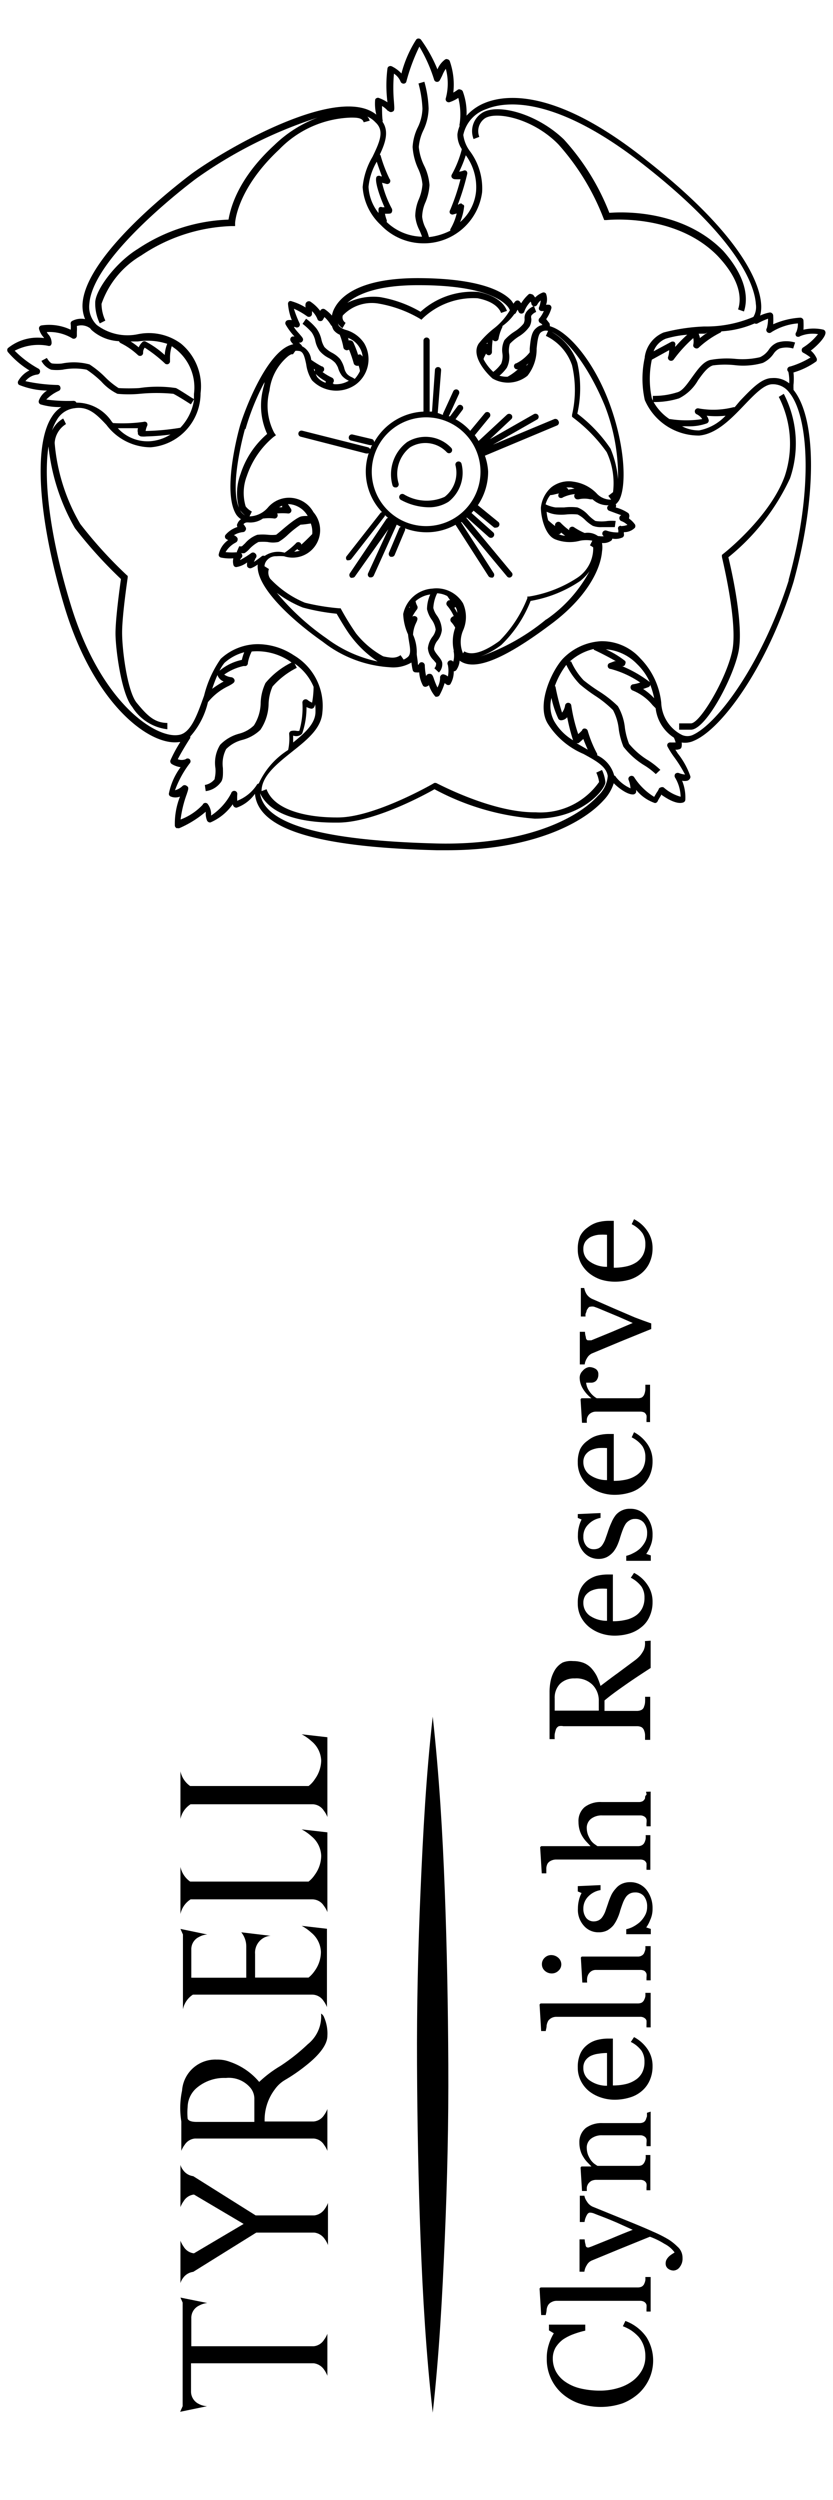 <svg id="Ebene_2" data-name="Ebene 2" xmlns="http://www.w3.org/2000/svg" viewBox="0 0 56.69 170.08"><path d="M50.23,21.05l.4.14c.23-.69.35-2.14-1.42-4.13-2.77-2.82-6.86-2.65-7.74-2.58a16.11,16.11,0,0,0-3.1-5C36.5,7.69,33.79,7,32.78,7.7a1.47,1.47,0,0,0-.55,1.76l.39-.15A1.06,1.06,0,0,1,33,8.05c.76-.5,3.27,0,5,1.77a16.33,16.33,0,0,1,3.06,5l.06.15.17,0s4.65-.51,7.54,2.43C50.52,19.18,50.43,20.45,50.23,21.05Z"/><path d="M53,27a7,7,0,0,1,.41,5.38c-1,2.79-4.14,5.26-4.17,5.28l-.11.09,0,.13c0,.05,1.11,4.5.7,6.41s-2.19,4.92-2.81,4.92h-.8v.43h.8c1,0,2.83-3.42,3.23-5.26s-.49-5.69-.68-6.47a15,15,0,0,0,4.2-5.38,7.35,7.35,0,0,0-.43-5.74Z"/><path d="M55.18,23.85c.45-.34,1-.91,1-1.22a.22.22,0,0,0-.13-.2,3,3,0,0,0-1.37,0,5.93,5.93,0,0,0,0-.61.18.18,0,0,0-.07-.15.2.2,0,0,0-.15-.06,5.28,5.28,0,0,0-1.84.45,4.93,4.93,0,0,0,0-.59.21.21,0,0,0-.08-.16.2.2,0,0,0-.17-.05,2.52,2.52,0,0,0-.64.21,2.32,2.32,0,0,0,.07-.77c-.07-1.17-1-4.47-7.87-9.85C37.91,6.06,34.47,6.4,33,7a3.38,3.38,0,0,0-1.25.87,4.19,4.19,0,0,0-.25-1.64.2.2,0,0,0-.15-.13.19.19,0,0,0-.19,0,2.87,2.87,0,0,1-.31.2,4.83,4.83,0,0,0-.24-2.14.2.2,0,0,0-.13-.12.19.19,0,0,0-.18,0,1.58,1.58,0,0,0-.53.68A9.44,9.44,0,0,0,28.65,2.7a.21.21,0,0,0-.16-.08.19.19,0,0,0-.17.08,8,8,0,0,0-1,2.3,2.24,2.24,0,0,0-.66-.49.22.22,0,0,0-.18,0,.19.19,0,0,0-.11.14,9,9,0,0,0,0,2.31,2.76,2.76,0,0,0-.57-.29.18.18,0,0,0-.16,0,.16.16,0,0,0-.11.13,3.09,3.09,0,0,0,.08,1c-2.55-2.07-10,2.17-12.54,4h0c-.29.22-7.19,5.34-7.45,8.83a2.39,2.39,0,0,0,.17,1.08,1.32,1.32,0,0,0-.89.13.2.2,0,0,0-.09.21,1.61,1.61,0,0,1,0,.38,3.43,3.43,0,0,0-2-.29.2.2,0,0,0-.15.25,1.32,1.32,0,0,0,.26.5.44.44,0,0,1,.08.11,3.2,3.2,0,0,0-2.47.69.23.23,0,0,0,0,.25A6.13,6.13,0,0,0,2,25.2a1.77,1.77,0,0,0-.76.72.21.21,0,0,0,.05.26,5.28,5.28,0,0,0,1.91.39,1.34,1.34,0,0,0-.56.69.21.21,0,0,0,.12.25,4.52,4.52,0,0,0,1.41.18,2.13,2.13,0,0,0-.64.66c-1.28,1.94-.93,7,.88,13,2.05,6.71,5.86,9.42,7.78,9.13l.08,0a9.43,9.43,0,0,0-.67,1.24.22.22,0,0,0,.08.25,1.54,1.54,0,0,0,.61.22A4.48,4.48,0,0,0,11.49,54a.2.2,0,0,0,.14.19.84.84,0,0,0,.62,0,5,5,0,0,0-.35,2,.28.28,0,0,0,.11.15l.1,0a.15.15,0,0,0,.09,0A7,7,0,0,0,14,55.22c0,.05,0,.1,0,.15a1.29,1.29,0,0,0,.09.45.23.23,0,0,0,.23.13,3.6,3.6,0,0,0,1.52-1.24.35.35,0,0,0,.06.14.22.22,0,0,0,.22.09A2.56,2.56,0,0,0,17.35,54c.22,2.41,4.16,3.63,12.38,3.84h.71c5.55,0,9.12-1.73,10.63-3.39a3,3,0,0,0,.7-1.17c.36.37,1,.82,1.36.76a.22.22,0,0,0,.16-.15.5.5,0,0,0,0-.16,2.8,2.8,0,0,0,1.28.9h0a.21.21,0,0,0,.19-.13c.07-.15.16-.28.23-.4l0-.05c.35.25,1.05.7,1.51.54a.21.21,0,0,0,.14-.18,3,3,0,0,0-.22-1.3.83.83,0,0,0,.36,0,.33.33,0,0,0,.2-.2.21.21,0,0,0,0-.11,5.34,5.34,0,0,0-.85-1.54c-.06-.09-.11-.18-.17-.26a.69.69,0,0,0,.32-.05.21.21,0,0,0,.11-.18.8.8,0,0,0,0-.26,1.44,1.44,0,0,0,.84-.12c1.91-.81,5-5.06,6.77-10.79,1.59-5.75,1.59-11.11,0-13.08a.26.26,0,0,0,0-.1v-.23a4,4,0,0,0,0-.85,5.14,5.14,0,0,0,1.56-.76.23.23,0,0,0,0-.24A1.49,1.49,0,0,0,55.18,23.85Zm-23.75-10a.2.2,0,0,0-.21.06.15.15,0,0,1-.06,0,16,16,0,0,0,.64-2.09.22.22,0,0,0-.07-.2.2.2,0,0,0-.21,0,1.64,1.64,0,0,1-.27.06,8.28,8.28,0,0,0,.45-1.12A3.68,3.68,0,0,1,32.4,13a3.15,3.15,0,0,1-1.09,2.11,3.68,3.68,0,0,0,.28-1.1A.19.19,0,0,0,31.43,13.89Zm-5-6.32a.21.21,0,0,0,.25.08c.18-.06.17-.14.13-.69a10.88,10.88,0,0,1,0-1.91,1.17,1.17,0,0,1,.45.54.22.22,0,0,0,.21.14.19.19,0,0,0,.19-.16,12.94,12.94,0,0,1,.88-2.36,10.34,10.34,0,0,1,1,2.24.21.21,0,0,0,.18.16.21.21,0,0,0,.21-.11c.06-.1.11-.21.17-.33a2.14,2.14,0,0,1,.24-.45,3.86,3.86,0,0,1,0,2,.21.21,0,0,0,.26.27,2.49,2.49,0,0,0,.59-.29,4.49,4.49,0,0,1,.09,1.77.21.21,0,0,0,0,.14,2.13,2.13,0,0,0-.15.56,1.74,1.74,0,0,0,.29,1s0,0,0,.06a7.22,7.22,0,0,1-.67,1.68.2.2,0,0,0,0,.21.27.27,0,0,0,.18.11,2.54,2.54,0,0,0,.41,0,14.76,14.76,0,0,1-.71,2.11.2.2,0,0,0,0,.22.21.21,0,0,0,.21.07l.24-.07a3.86,3.86,0,0,1-.43,1.07.16.16,0,0,0,0,.1,4.25,4.25,0,0,1-1.46.44,3.27,3.27,0,0,0-.19-.55,2.19,2.19,0,0,1-.27-.83,2.53,2.53,0,0,1,.23-1,3.63,3.63,0,0,0,.27-1.16,3.63,3.63,0,0,0-.33-1.25A3.77,3.77,0,0,1,28.5,10a3.22,3.22,0,0,1,.32-1.15,3.61,3.61,0,0,0,.35-1.47,7.6,7.6,0,0,0-.29-1.82l-.4.12a7.7,7.7,0,0,1,.27,1.71,3.09,3.09,0,0,1-.33,1.3A3.48,3.48,0,0,0,28.08,10a4.19,4.19,0,0,0,.37,1.46,3.22,3.22,0,0,1,.3,1.08,3.15,3.15,0,0,1-.24,1,3,3,0,0,0-.25,1.15,2.62,2.62,0,0,0,.3,1c.07.16.12.29.16.41h-.07a3.58,3.58,0,0,1-2.34-1,.2.2,0,0,0,0-.15,2.08,2.08,0,0,1-.11-.41c.35,0,.42,0,.46-.1a.27.27,0,0,0,0-.26A7,7,0,0,1,26,12.43l.29.08a.21.21,0,0,0,.22-.34,9.51,9.51,0,0,1-.61-1.6s0,0-.05-.06c.37-.78.64-1.57.18-2.23a.2.2,0,0,0,0-.15C26,7.82,26,7.46,26,7.21A1.7,1.7,0,0,1,26.42,7.57ZM25.64,11c.09.29.23.66.35,1l-.07,0a.23.23,0,0,0-.27,0c-.22.21.22,1.44.52,2.1l-.16,0a.18.18,0,0,0-.18,0,.18.18,0,0,0-.07.17s0,.1,0,.22a3.1,3.1,0,0,1-.68-1.78A4.19,4.19,0,0,1,25.64,11ZM4,26.59a.2.2,0,0,0,.11-.24.19.19,0,0,0-.2-.16,11.53,11.53,0,0,1-2.18-.26,1.21,1.21,0,0,1,.8-.45.2.2,0,0,0,.19-.16.21.21,0,0,0-.1-.24A7.1,7.1,0,0,1,1,23.86a3.49,3.49,0,0,1,2.25-.34.25.25,0,0,0,.17,0,.24.24,0,0,0,.09-.15.84.84,0,0,0-.25-.65l-.08-.13A3,3,0,0,1,4.89,23a.21.21,0,0,0,.34-.17c0-.09,0-.18,0-.26a2.47,2.47,0,0,0,0-.39,1,1,0,0,1,.9.15h0l.1.12a3,3,0,0,0,1.87.76.23.23,0,0,0,.11.13,4.92,4.92,0,0,1,1.16.8.22.22,0,0,0,.24.06.21.21,0,0,0,.13-.2.52.52,0,0,1,.11-.35,9.62,9.62,0,0,1,1.36,1.06.18.18,0,0,0,.15.07h.06a.23.23,0,0,0,.15-.17c0-.07,0-.17,0-.28a2.59,2.59,0,0,1,.12-.78l.26.19A3.33,3.33,0,0,1,13.2,26.8c0,.11,0,.22,0,.34-.06,0-.82-.53-1.22-.74a8.43,8.43,0,0,0-2.51,0,12.24,12.24,0,0,1-1.4,0,5.35,5.35,0,0,1-.9-.73,6.43,6.43,0,0,0-1.08-.88,4.11,4.11,0,0,0-1.88-.06,3.3,3.3,0,0,1-.63,0c-.15,0-.33-.27-.39-.38l-.37.2a1.26,1.26,0,0,0,.66.6,3.19,3.19,0,0,0,.78,0,4.24,4.24,0,0,1,1.64,0,6.83,6.83,0,0,1,1,.81,3.58,3.58,0,0,0,1.09.83,8,8,0,0,0,1.52,0,12.06,12.06,0,0,1,2.29,0c.39.2,1.18.71,1.19.72l.22-.35a3.49,3.49,0,0,1-.94,1.94h0a16.32,16.32,0,0,1-2.36.22A1.43,1.43,0,0,1,10,29a.23.23,0,0,0,0-.24.2.2,0,0,0-.23-.06,10.57,10.57,0,0,1-2.08.08h0l-.08-.09A2.88,2.88,0,0,0,5.2,27.39.21.21,0,0,0,5,27.27a11,11,0,0,1-1.85-.09A2.79,2.79,0,0,1,4,26.59Zm4.86-3.36.52,0a4.29,4.29,0,0,1,2,.16,2.47,2.47,0,0,0-.17.76,6.09,6.09,0,0,0-1.31-.92.2.2,0,0,0-.23.06,1.07,1.07,0,0,0-.23.34A4.53,4.53,0,0,0,8.89,23.23Zm.51,6.26a.32.32,0,0,0,.22.2,2,2,0,0,0,.38,0,15.32,15.32,0,0,0,1.63-.13,3,3,0,0,1-1.45.46,2.74,2.74,0,0,1-2.13-.89c.52,0,1,0,1.37,0A.56.56,0,0,0,9.4,29.49Zm6.78,25a2.35,2.35,0,0,1,0-.46.21.21,0,0,0-.19-.23.22.22,0,0,0-.23.17,4.09,4.09,0,0,1-1.36,1.51.37.37,0,0,1,0-.11,1.17,1.17,0,0,0-.23-.67.2.2,0,0,0-.19-.08.21.21,0,0,0-.16.13,4,4,0,0,1-1.5,1,7.85,7.85,0,0,1,.41-1.7c.13-.39.17-.49,0-.59a.21.21,0,0,0-.27,0,1.15,1.15,0,0,1-.52.3,6.93,6.93,0,0,1,1-1.83.2.2,0,0,0,0-.28.21.21,0,0,0-.28,0,.74.74,0,0,1-.53,0c.2-.41.66-1.16.85-1.45,0,0,0-.06,0-.1a5.33,5.33,0,0,0,1.2-2.33,4,4,0,0,1,1.42-1.11c.32-.18.42-.24.39-.41a.27.27,0,0,0-.22-.18,1,1,0,0,1-.48-.18,3.58,3.58,0,0,1,1.31-.58l.15,0a.21.21,0,0,0,.15-.22,2.83,2.83,0,0,1,.26-.77,4,4,0,0,1,2.59.66l.12.09a5.37,5.37,0,0,0-1.77,1.39,3.38,3.38,0,0,0-.33,1.34,2.93,2.93,0,0,1-.46,1.55,2.26,2.26,0,0,1-1,.56,2.78,2.78,0,0,0-1.3.76,2.33,2.33,0,0,0-.32,1.58,2.19,2.19,0,0,1-.05.7l0,.05a1.07,1.07,0,0,1-.67.4l.06.42a1.5,1.5,0,0,0,1-.57c.19-.2.18-.56.17-1a2.15,2.15,0,0,1,.22-1.29,2.37,2.37,0,0,1,1.12-.63,2.78,2.78,0,0,0,1.21-.68,3.25,3.25,0,0,0,.56-1.79,3.19,3.19,0,0,1,.27-1.16,5.46,5.46,0,0,1,1.65-1.27l-.15-.29a3.6,3.6,0,0,1,1.29,1.58s0,.05,0,.08a6.2,6.2,0,0,1-.1,1,1.22,1.22,0,0,1-.28-.16.22.22,0,0,0-.38.16,5.64,5.64,0,0,1-.21,1.92.54.54,0,0,1-.19,0,.89.89,0,0,0-.33,0,.2.2,0,0,0-.17.23,3.63,3.63,0,0,1-.07,1.07,5.3,5.3,0,0,0-2,2.28.2.2,0,0,0-.15.12A2.81,2.81,0,0,1,16.18,54.46ZM14.8,45.92a.71.71,0,0,0,.42.44,6.91,6.91,0,0,0-.78.5C14.55,46.53,14.67,46.21,14.8,45.92Zm.14-.29a2.51,2.51,0,0,1,.34-.54,3.27,3.27,0,0,1,1.34-.72,3.45,3.45,0,0,0-.16.52h0A3.47,3.47,0,0,0,14.94,45.63Zm6.53,2.79c0,.81-.73,1.45-1.52,2.09,0-.16,0-.33,0-.47a.58.58,0,0,0,.56-.08l.06-.07a5.43,5.43,0,0,0,.29-1.79,1.16,1.16,0,0,0,.31.11.21.21,0,0,0,.2-.09.58.58,0,0,0,.08-.21A4.3,4.3,0,0,1,21.47,48.42Zm25.15,4.27a1.51,1.51,0,0,1-.42-.1.23.23,0,0,0-.25.06.23.23,0,0,0,0,.26,2.67,2.67,0,0,1,.37,1.29,2.86,2.86,0,0,1-1.15-.63.23.23,0,0,0-.21,0,.18.18,0,0,0-.14.14,1.53,1.53,0,0,1-.13.21l-.17.29a4.25,4.25,0,0,1-1.35-1.32.21.21,0,0,0-.28-.09.2.2,0,0,0-.11.26,1.88,1.88,0,0,1,.13.57,2.63,2.63,0,0,1-1-.78.14.14,0,0,0-.11-.09,2.12,2.12,0,0,0-1.16-1.38.18.18,0,0,0,0-.1A7.86,7.86,0,0,1,40,49.72a.22.22,0,0,0-.2-.16.17.17,0,0,0-.19.13,3.51,3.51,0,0,1-.26.25A11.12,11.12,0,0,1,38.88,48a.21.21,0,0,0-.2-.19.21.21,0,0,0-.22.17,1.1,1.1,0,0,1-.21.5,15.52,15.52,0,0,1-.44-1.73s0-.06-.05-.08a5.35,5.35,0,0,1,.78-1.44,5,5,0,0,0,.93,1.33,11.07,11.07,0,0,0,1,.75,7.53,7.53,0,0,1,1.25,1,3.52,3.52,0,0,1,.39,1.3,4.94,4.94,0,0,0,.32,1.19,5.3,5.3,0,0,0,1.46,1.29,4.83,4.83,0,0,1,.74.57l.31-.29a5.56,5.56,0,0,0-.8-.63,5.14,5.14,0,0,1-1.33-1.14,4.8,4.8,0,0,1-.28-1.07,3.68,3.68,0,0,0-.48-1.49A7.68,7.68,0,0,0,40.72,47a11.87,11.87,0,0,1-1-.72A4.5,4.5,0,0,1,38.87,45l-.09,0a3.68,3.68,0,0,1,1.62-.85s0,.06.07.08c.41.19,1.05.52,1.44.75l-.08,0-.32.12a.2.2,0,0,0-.15.23.21.21,0,0,0,.21.18,6.54,6.54,0,0,1,2,.92,2.38,2.38,0,0,1-.48.12.2.2,0,0,0-.18.19.23.23,0,0,0,.14.23,3.36,3.36,0,0,1,1.36,1l.21.21,0,0a2.75,2.75,0,0,0,1.24,2,1.78,1.78,0,0,1,.12.33l-.34,0a.21.21,0,0,0-.2.08.2.2,0,0,0,0,.22,6,6,0,0,0,.4.64A9.15,9.15,0,0,1,46.62,52.69Zm-9.09-5.21A6.16,6.16,0,0,0,38,48.9a.22.22,0,0,0,.18.1.56.56,0,0,0,.42-.21A13.59,13.59,0,0,0,39,50.36a3.6,3.6,0,0,1-1.29-1.31A2.17,2.17,0,0,1,37.53,47.48ZM40,51l0,0-.76-.44s.09,0,.13,0l.33-.29C39.76,50.45,39.88,50.72,40,51Zm2.27-5.68.14,0a.19.19,0,0,0,.14-.15.21.21,0,0,0,0-.2,6.29,6.29,0,0,0-1.32-.8,3.3,3.3,0,0,1,2.12,1,4,4,0,0,1,.87,1.23A8.29,8.29,0,0,0,42.27,45.29Zm1.95,1.18a5.67,5.67,0,0,1,.3,1,4,4,0,0,0-.75-.63l.34-.12a.21.21,0,0,0,.14-.15S44.23,46.51,44.22,46.47Zm9.45-7C51.91,45,48.91,49.2,47.14,50a.89.89,0,0,1-.72,0A2.56,2.56,0,0,1,45,47.79a5.07,5.07,0,0,0-1.42-3,3.51,3.51,0,0,0-2.68-1.17,3.9,3.9,0,0,0-2.62,1.22c-.79.89-1.78,3.13-1,4.39a5.33,5.33,0,0,0,2.43,2.06c.84.46,1.56.85,1.65,1.5a2,2,0,0,1-.66,1.34c-1.51,1.67-5.21,3.39-11,3.25-7.81-.2-11.72-1.32-12-3.42.57,1.26,2.31,2,5.06,2H23c2.44,0,5.92-1.9,6.57-2.27a17.06,17.06,0,0,0,6.81,2h.08c3.16,0,4.74-2,4.74-2.48a2.59,2.59,0,0,0-.23-.83l-.39.18a2.23,2.23,0,0,1,.19.64,4.88,4.88,0,0,1-4.31,2.06h-.08c-3,0-6.67-2-6.71-2l-.11,0-.1.06S25.49,55.61,23,55.61h-.11c-1.86,0-4.2-.43-4.75-1.92l-.34.13c0-1,1-1.82,2-2.62s2.07-1.6,2.14-2.75A4,4,0,0,0,20,44.58a4.48,4.48,0,0,0-2.46-.76,3.73,3.73,0,0,0-2.52,1,7.52,7.52,0,0,0-1.13,2.5C13.44,48.57,13,49.9,12.14,50c-1.53.24-5.27-2.13-7.32-8.84C3.46,36.73,2.93,32.8,3.3,30.37a14.09,14.09,0,0,0,1.8,5.56,30.26,30.26,0,0,0,3.13,3.46c-.07.51-.37,2.66-.37,3.7s.4,4.15,1.14,5a3.25,3.25,0,0,0,2.39,1.52l0-.43c-.92,0-1.44-.59-2.08-1.36s-1-3.57-1-4.78.38-3.72.38-3.75l0-.11-.08-.07a29.55,29.55,0,0,1-3.15-3.47,13.05,13.05,0,0,1-1.74-5.51,1.63,1.63,0,0,1,.77-1.28l-.09-.19-.1-.19a1.88,1.88,0,0,0-.76.82,3.35,3.35,0,0,1,.35-.76,1.59,1.59,0,0,1,1.18-.76c.95-.15,1.52.44,2.17,1.13a3.8,3.8,0,0,0,3,1.53,3.69,3.69,0,0,0,3.41-3.68,3.76,3.76,0,0,0-1.34-3.38,3.69,3.69,0,0,0-2.9-.64,3.46,3.46,0,0,1-2.82-.62,1.72,1.72,0,0,1-.51-1.44c.24-3.3,7.19-8.46,7.27-8.52A30.19,30.19,0,0,1,21.62,8a8.56,8.56,0,0,0-2.95,1.87c-2.59,2.38-3,4.43-3.12,5.07a11.81,11.81,0,0,0-6.18,2c-1.53.94-2.89,2.82-2.89,3.65A3.1,3.1,0,0,0,6.79,22l.38-.19a2.72,2.72,0,0,1-.26-1.14,6.16,6.16,0,0,1,2.7-3.29,11.67,11.67,0,0,1,6.13-2H16v-.21s.09-2.28,3-5A7.1,7.1,0,0,1,23.88,8c.36,0,.79,0,.87.32l.41-.11A.69.69,0,0,0,25,7.93a1.67,1.67,0,0,1,.55.39c.61.56.33,1.26-.2,2.35a4.9,4.9,0,0,0-.67,2.06,3.87,3.87,0,0,0,1.24,2.58,4,4,0,0,0,2.74,1.24h0a4,4,0,0,0,4.15-3.47A4.24,4.24,0,0,0,32,10.31a2.34,2.34,0,0,1-.47-1.13,2.36,2.36,0,0,1,1.57-1.76c1.15-.48,4.48-1.07,10.63,3.73,6.75,5.27,7.64,8.43,7.71,9.54a1.3,1.3,0,0,1-.17.87,8.24,8.24,0,0,1-3.35.65,12.86,12.86,0,0,0-2.76.41,2.12,2.12,0,0,0-1.28,1.65.09.09,0,0,0,0,.05,6.72,6.72,0,0,0,0,2.89,4,4,0,0,0,3.71,2.42c1.18-.11,2.18-1.15,3.06-2.07.69-.72,1.34-1.4,1.89-1.42a1.38,1.38,0,0,1,1.17.56C55,28.26,55.4,33.14,53.67,39.44ZM45.89,23.26a.24.24,0,0,0-.22,0l-1.19.64a1.47,1.47,0,0,1,.83-.86,6.94,6.94,0,0,1,1.46-.27,9.18,9.18,0,0,0-.82.83l0-.1A.21.21,0,0,0,45.89,23.26Zm2.26-.64c-.2.13-.38.27-.52.38,0-.09-.05-.19-.08-.3v0l.42,0Zm-.06,5.66a6.19,6.19,0,0,0,1.29,0,3.36,3.36,0,0,1-1.8,1A2.43,2.43,0,0,1,46.42,29h.34a3.58,3.58,0,0,0,1.35-.2.21.21,0,0,0,.12-.23A.83.83,0,0,0,48.09,28.28Zm5.7-3.35a.23.23,0,0,0-.2.14.2.2,0,0,0,.06.22,3,3,0,0,1,.06.79,1.64,1.64,0,0,0-1.17-.36c-.71,0-1.39.73-2.17,1.54L50,27.7h-.08a5.52,5.52,0,0,1-2.39.08.21.21,0,0,0-.24.16.22.22,0,0,0,.14.25.91.91,0,0,1,.36.32,7.14,7.14,0,0,1-2.18,0h-.05a3.44,3.44,0,0,1-1.08-1.16h.11a5.58,5.58,0,0,0,1.62-.25,3.07,3.07,0,0,0,1.3-1.24c.31-.43.63-.88,1-1A6.11,6.11,0,0,1,50,24.84a4.88,4.88,0,0,0,1.91-.15,1.84,1.84,0,0,0,.74-.63,1,1,0,0,1,.4-.35,1.59,1.59,0,0,1,.93,0l.13-.41a2.09,2.09,0,0,0-1.2,0,1.27,1.27,0,0,0-.59.49,1.48,1.48,0,0,1-.6.51,5.25,5.25,0,0,1-1.7.11,6.27,6.27,0,0,0-1.7.08c-.47.13-.82.62-1.19,1.13s-.69,1-1.08,1.08a5.07,5.07,0,0,1-1.62.23l0,.32a1.11,1.11,0,0,1-.07-.16,6.3,6.3,0,0,1,0-2.62l1.18-.65c0,.28-.08.48-.08.48a.21.21,0,0,0,.13.23.22.22,0,0,0,.25-.06A9.35,9.35,0,0,1,47.18,23a1.1,1.1,0,0,1,0,.46.19.19,0,0,0,.11.21.21.21,0,0,0,.24,0A6.38,6.38,0,0,1,49,22.64a.19.19,0,0,0,.1-.1A6.65,6.65,0,0,0,51.36,22a.2.2,0,0,0,.2,0,5.06,5.06,0,0,1,.71-.32,2.6,2.6,0,0,1-.08.64.21.21,0,0,0,.32.27A4,4,0,0,1,54.3,22a1.43,1.43,0,0,1-.11.6.21.21,0,0,0,0,.27.21.21,0,0,0,.26,0,2.25,2.25,0,0,1,1.22-.14,4,4,0,0,1-1,.9.21.21,0,0,0-.11.19.19.19,0,0,0,.11.18,3,3,0,0,1,.49.32A5.88,5.88,0,0,1,53.79,24.93Z"/><path d="M43.22,35.69a1.6,1.6,0,0,0-.41-.41.18.18,0,0,0,0-.07.29.29,0,0,0,0-.22.18.18,0,0,0-.06-.09,2.76,2.76,0,0,0-.85-.38s0,0,0,0a.2.2,0,0,0,0-.21s0,0,0,0a1.25,1.25,0,0,0,.23-.27c.52-.94.43-3.64-.63-6.54s-2.81-4.95-4.08-5.31c0,0,0,0,0,0A.8.8,0,0,0,37.4,22l-.23-.29a2.41,2.41,0,0,0,.36-.76.22.22,0,0,0-.12-.21.6.6,0,0,0-.25,0h0a1.11,1.11,0,0,0,0-.76.2.2,0,0,0-.22-.08,1.42,1.42,0,0,0-.52.34l-.11-.15a.24.24,0,0,0-.15-.08A.24.24,0,0,0,36,20a2.76,2.76,0,0,0-.53.63l-.09-.11a.19.19,0,0,0-.15-.08.22.22,0,0,0-.17.07l-.12.15a1.67,1.67,0,0,0-.13-.2c-.5-.57-2-1.52-6.3-1.54h-.09c-3.92,0-5.21,1.23-5.63,2a1.6,1.6,0,0,0-.2.55,2.51,2.51,0,0,0-.5-.44.21.21,0,0,0-.19,0,.25.25,0,0,0-.11.12,2.68,2.68,0,0,0-.68-.64.23.23,0,0,0-.18,0,.25.25,0,0,0-.13.14.63.63,0,0,0,0,.27,3.79,3.79,0,0,0-.94-.42.19.19,0,0,0-.18,0,.21.21,0,0,0-.08.17,3.77,3.77,0,0,0,.26,1.11.87.87,0,0,0-.28,0,.22.22,0,0,0-.14.11.21.21,0,0,0,0,.19,4.46,4.46,0,0,0,.6.81l-.14,0a.22.22,0,0,0-.13.12.25.25,0,0,0,0,.17,1,1,0,0,0,.19.24c-1.79.34-3.38,4.67-3.64,5.59-.05.18-1.24,4.42-.24,6a1.18,1.18,0,0,0,.32.31.65.65,0,0,0-.24.3.22.22,0,0,0,0,.23h0a1.78,1.78,0,0,0-.79.51.2.2,0,0,0,0,.29.65.65,0,0,0,.16.09,1.6,1.6,0,0,0-.65,1,.2.2,0,0,0,.16.19,2.93,2.93,0,0,0,.84.05.88.88,0,0,0,0,.42.2.2,0,0,0,.19.18,1.67,1.67,0,0,0,.75-.32.84.84,0,0,0,0,.27.23.23,0,0,0,.2.13h.05a1.89,1.89,0,0,0,.47-.26,1.15,1.15,0,0,0,0,.26c.11,1.47,2.36,3.55,4.43,5a8.18,8.18,0,0,0,4.53,1.73A2.44,2.44,0,0,0,28,45.07a3.81,3.81,0,0,0,.09.53.21.21,0,0,0,.22.14.85.85,0,0,0,.22,0,2.14,2.14,0,0,0,.26.91.2.2,0,0,0,.23.06.42.42,0,0,0,.17-.1,2.22,2.22,0,0,0,.44.78.24.24,0,0,0,.14,0h0a.21.21,0,0,0,.15-.11,4.26,4.26,0,0,0,.34-.81l.12.09a.21.21,0,0,0,.26,0,1.65,1.65,0,0,0,.24-.89.23.23,0,0,0,.17-.08,1.26,1.26,0,0,0,.23-.65c.95.72,2.91,0,6.14-2.42,2.47-1.81,3.45-3.75,3.55-5a1.76,1.76,0,0,0,0-.58H41a.89.89,0,0,0,.61-.17.25.25,0,0,0,.06-.13,1.17,1.17,0,0,0,.7-.08.21.21,0,0,0,.09-.23.69.69,0,0,1,0-.13,1,1,0,0,0,.75-.3A.24.24,0,0,0,43.22,35.69ZM41.16,27.6a13.17,13.17,0,0,1,.9,5,6.81,6.81,0,0,0-.51-2.08,10,10,0,0,0-2.26-2.38,7.82,7.82,0,0,0,0-3.46,3.82,3.82,0,0,0-1.74-2.1C38.54,23.05,40,24.8,41.16,27.6ZM35,21.37a.19.19,0,0,0,.12-.11l.1-.19.06.1a.21.21,0,0,0,.41,0,1.85,1.85,0,0,1,.42-.65.34.34,0,0,1,.05.11.22.22,0,0,0,.18.21.23.23,0,0,0,.23-.13.81.81,0,0,1,.23-.27,1.93,1.93,0,0,1-.1.43.2.2,0,0,0,0,.21.22.22,0,0,0,.2.08l.11,0a2.11,2.11,0,0,1-.28.47.2.2,0,0,0-.06.23.23.23,0,0,0,.15.14l.1.11a.8.8,0,0,0-.44.22c-.32.26-.37.77-.43,1.37,0,.09,0,.18,0,.27h0a2.73,2.73,0,0,1-.9.74A.2.2,0,0,0,35,25a.21.21,0,0,0,.25.12,3.75,3.75,0,0,1-.71.51h0a1.88,1.88,0,0,1-.55-.07,3,3,0,0,0,.5-.54,1.61,1.61,0,0,0,.15-1,1.59,1.59,0,0,1,.06-.63,3.3,3.3,0,0,1,.59-.49,2.43,2.43,0,0,0,.75-.69,1,1,0,0,0,.12-.53.39.39,0,0,1,0-.21.81.81,0,0,1,.33-.25l-.15-.4a1.16,1.16,0,0,0-.53.42.69.69,0,0,0-.11.43.65.65,0,0,1-.07.35,2.54,2.54,0,0,1-.62.54,3.19,3.19,0,0,0-.68.58,1.5,1.5,0,0,0-.14.89,1.39,1.39,0,0,1-.08.71,2.52,2.52,0,0,1-.54.56,3.17,3.17,0,0,1-.66-.86c0-.09.1-.24.17-.39l0,0a.21.21,0,0,0,.24.11.23.23,0,0,0,.16-.21,5.5,5.5,0,0,1,.05-.84h0a.22.22,0,0,0,.22.1.21.21,0,0,0,.18-.17,2.88,2.88,0,0,1,.26-.79.2.2,0,0,0,0-.07A3.39,3.39,0,0,0,35,21.37Zm.84,3.51s0-.05,0-.06l0,0,.12-.1Zm-2.74-1.49a.3.3,0,0,1,.08-.08.17.17,0,0,0,0,.07h-.07ZM20,22.24l.08,0a.21.21,0,0,0,.25,0,.2.2,0,0,0,.06-.24A7.54,7.54,0,0,1,20,21a5,5,0,0,1,.89.51.21.21,0,0,0,.34-.2.4.4,0,0,0,0-.15,1.54,1.54,0,0,1,.37.54.19.19,0,0,0,.17.14.19.19,0,0,0,.2-.08l.11-.19a2.26,2.26,0,0,1,.45.56s0,0,.06.05a1.18,1.18,0,0,0,.12.28,1.06,1.06,0,0,0,.41.31h0a4.37,4.37,0,0,1,.25.87.21.21,0,0,0,.13.16.18.18,0,0,0,.2,0l.06,0a8.54,8.54,0,0,1,.31.91.22.22,0,0,0,.16.16.21.21,0,0,0,.17,0,1.52,1.52,0,0,1,.09.33s0,0,0,.06a2.26,2.26,0,0,1-.35.52,1.32,1.32,0,0,0-.2-.12.94.94,0,0,1-.33-.23,1,1,0,0,1-.19-.42,2,2,0,0,0-.28-.59,1.91,1.91,0,0,0-.54-.42,2,2,0,0,1-.52-.39,1.59,1.59,0,0,1-.21-.53,2,2,0,0,0-.34-.74,3.77,3.77,0,0,0-.7-.66l-.24.35a4.06,4.06,0,0,1,.62.58,1.57,1.57,0,0,1,.25.59,1.8,1.8,0,0,0,.29.67,2,2,0,0,0,.63.49,1.77,1.77,0,0,1,.43.32A1.63,1.63,0,0,1,23,25a1.69,1.69,0,0,0,.28.57,1.32,1.32,0,0,0,.46.33l0,0a1.71,1.71,0,0,1-1.05.23s0,0,0-.05l-.06,0a.23.23,0,0,0,.09-.19.22.22,0,0,0-.13-.2,3.86,3.86,0,0,1-.64-.38.21.21,0,0,0,.11-.2.19.19,0,0,0-.17-.19,7.2,7.2,0,0,1-.71-.44h0a1.17,1.17,0,0,0-.63-.93.13.13,0,0,0-.05-.09l-.16-.16h0a.22.22,0,0,0,.25-.09c.09-.15,0-.24-.17-.44S20.12,22.45,20,22.24Zm4.59,1.9a.22.22,0,0,0-.22,0,7,7,0,0,0-.33-.86.23.23,0,0,0-.18-.12.29.29,0,0,0-.14,0c0-.07,0-.13-.05-.18a1.53,1.53,0,0,1,.78.63,1.46,1.46,0,0,1,.23.65A.36.36,0,0,0,24.55,24.14Zm-3.18,1.14a1.33,1.33,0,0,1-.05-.19l.07.05a.36.36,0,0,0,0,.09S21.37,25.26,21.37,25.28Zm.72.75a1.22,1.22,0,0,1-.54-.38.81.81,0,0,1-.1-.21,2.72,2.72,0,0,0,.68.5.19.19,0,0,0,0,.09Zm-5.42,3.16A16.43,16.43,0,0,1,18,26c0,.16-.08.34-.11.52a4.65,4.65,0,0,0,.29,3,6,6,0,0,0-1.81,2.73,3.71,3.71,0,0,0-.11,2.28C15.59,33,16.66,29.23,16.67,29.19Zm0,5.89a.94.94,0,0,1-.32-.28l-.08-.16.06.11A1.74,1.74,0,0,0,16.7,35.08Zm.64,2.55a.21.21,0,0,0-.26,0,6.84,6.84,0,0,1-.75.47.34.34,0,0,1,.11-.17.21.21,0,0,0,0-.25.22.22,0,0,0-.22-.12,4.2,4.2,0,0,1-.88,0,1.74,1.74,0,0,1,.69-.65.25.25,0,0,0,.12-.13.28.28,0,0,0,0-.18.49.49,0,0,0-.24-.19,1.4,1.4,0,0,1,.6-.21.21.21,0,0,0,.19-.12.2.2,0,0,0,0-.22l-.07-.11-.07-.09a.32.32,0,0,1,.26-.12h0l.07,0a1.51,1.51,0,0,0,1-.27l.06,0h0a2.79,2.79,0,0,1,.68,0,.21.21,0,0,0,.22-.09.23.23,0,0,0,0-.25h0a4.13,4.13,0,0,1,.73,0,.21.21,0,0,0,.21-.32,1.05,1.05,0,0,1-.08-.13,1.57,1.57,0,0,1-.12-.19h0a1.6,1.6,0,0,1,1.34.81c-.17,0-.41,0-.55.07s-.42.22-1.08.78c-.21.18-.47.4-.52.43a2.76,2.76,0,0,1-.55,0,3.63,3.63,0,0,0-.73,0,2,2,0,0,0-.83.58l-.21.2a.4.4,0,0,1-.19,0l-.17.39a.77.77,0,0,0,.33.08.65.65,0,0,0,.2,0,1.49,1.49,0,0,0,.33-.28,2.42,2.42,0,0,1,.62-.48,3.69,3.69,0,0,1,.62,0,1.79,1.79,0,0,0,.74,0,3.45,3.45,0,0,0,.64-.49,6.77,6.77,0,0,1,.87-.69c.22,0,.69-.08.69-.08v0a1.68,1.68,0,0,1,.1.72h0c-.22.23-.55.55-.74.72v0a.21.21,0,0,0-.38-.08,5.08,5.08,0,0,1-.76.63h0a1.62,1.62,0,0,0-1.36.22.21.21,0,0,0-.17,0c-.16.13-.38.29-.56.41l.11-.25A.22.22,0,0,0,17.34,37.63ZM19.2,34.4s0,.07,0,.11H19A1,1,0,0,1,19.2,34.4Zm1.21,3.06a1.78,1.78,0,0,1-.39.07l.22-.18a.27.27,0,0,0,.07.08Zm-1.57,2.87a7.51,7.51,0,0,0,1.77,1,14.07,14.07,0,0,0,2.3.42c.17.29.68,1.17,1,1.57A7.34,7.34,0,0,0,25.7,45a8.8,8.8,0,0,1-3.47-1.57A16.91,16.91,0,0,1,18.84,40.33Zm8.94,4.34a1.11,1.11,0,0,1-.31.2l-.21-.3c-.32.22-.62.2-1.18.08a6.1,6.1,0,0,1-1.85-1.56,18.18,18.18,0,0,1-1-1.62l-.05-.09h-.11A14.9,14.9,0,0,1,20.75,41a6.83,6.83,0,0,1-2.36-1.63.75.75,0,0,1-.09-.66L18,38.52a.66.66,0,0,1,.19-.43.77.77,0,0,1,.61-.25,3.61,3.61,0,0,1,.53,0,1.87,1.87,0,0,0,2-3,1.89,1.89,0,0,0-3.1-.31,1.72,1.72,0,0,1-1.25.6l.16-.33a1.27,1.27,0,0,1-.42-.35,3.19,3.19,0,0,1,.08-2.07,5.9,5.9,0,0,1,1.81-2.65l.17-.12-.12-.17a4,4,0,0,1-.32-2.86,3.57,3.57,0,0,1,1.26-2.34c.15-.12.28-.17.33-.13l.17-.24a.54.54,0,0,1,.18,0c.34,0,.43.3.56.92a2.64,2.64,0,0,0,.39,1.08,2.3,2.3,0,0,0,2.95.31,2.14,2.14,0,0,0,.61-2.82,2.22,2.22,0,0,0-1.23-.91,1.09,1.09,0,0,1-.49-.27A.77.77,0,0,1,23,22a.79.79,0,0,0,.31.32l.21-.36a.43.43,0,0,1-.19-.5,2.72,2.72,0,0,1,2.48-.8,8.32,8.32,0,0,1,2.73,1l.14.09.12-.12a5,5,0,0,1,3.7-1.34c1.21.23,1.52.78,1.6,1l.4-.14c-.13-.37-.55-1-1.94-1.29a5.26,5.26,0,0,0-3.94,1.35,8.19,8.19,0,0,0-2.76-1,4,4,0,0,0-2.22.39c.65-.56,2-1.21,4.87-1.2,4.32,0,5.63,1,6,1.41a.92.92,0,0,1,.19.3,4.41,4.41,0,0,1-1.12,1.26,6.28,6.28,0,0,0-1,1c-.55.83.5,2,.94,2.38a2.11,2.11,0,0,0,2.38-.19,2.91,2.91,0,0,0,.62-1.85c.05-.46.1-.94.28-1.09a.54.54,0,0,1,.5-.11l-.15.34a3.43,3.43,0,0,1,1.78,2,7.44,7.44,0,0,1,0,3.37l0,.13.11.09a10.51,10.51,0,0,1,2.25,2.32,5,5,0,0,1,.43,2.72l-.32.25.19.26a1.3,1.3,0,0,1-1-.44,2.7,2.7,0,0,0-1.55-.78,1.92,1.92,0,0,0-1.52.38,2.13,2.13,0,0,0-.71,1.39c0,.63.28,1.9,1,2.16a2.7,2.7,0,0,0,1.68.08,2.37,2.37,0,0,1,.82,0l-.16.32a1.21,1.21,0,0,1,.22.14,2.4,2.4,0,0,1-1.06,2.05,8.5,8.5,0,0,1-3.3,1.29l-.12,0,0,.11a8.61,8.61,0,0,1-1.9,2.91c-.74.54-1.76,1.1-2.39.71l-.09.14a2,2,0,0,1,0-1.55,2.27,2.27,0,0,0,0-1.86,2.1,2.1,0,0,0-2.07-1,2.17,2.17,0,0,0-2,1.73,3.64,3.64,0,0,0,.33,1.39C27.82,43.76,28.05,44.39,27.78,44.67ZM39.1,33.24l-.44.07a.11.11,0,0,0,0-.05s-.07-.07-.12-.1l.32,0A2.27,2.27,0,0,1,39.1,33.24ZM38,36.34s.07,0,.09,0a.52.52,0,0,0,.1-.11l.27.22A1.87,1.87,0,0,1,38,36.34Zm-7,4.95s0,0,0,0h0a.78.78,0,0,1,.12.4,3.79,3.79,0,0,0-.2-.34Zm-3.1,0-.05.07a.3.3,0,0,0,0-.08Zm2.95,3.74,0,0a.21.21,0,0,0-.37.21,1.93,1.93,0,0,1,0,.78.63.63,0,0,0-.27-.14.19.19,0,0,0-.2.06.22.22,0,0,0-.06.19,1.41,1.41,0,0,1-.18.64,5,5,0,0,1-.25-.62c-.07-.2-.13-.32-.29-.31A.22.22,0,0,0,29,46a4,4,0,0,1-.09-.73.22.22,0,0,0-.19-.22.2.2,0,0,0-.22.16.15.15,0,0,1-.06,0c0-.21-.06-.51-.08-.71,0,0,0,0,0,0a2.88,2.88,0,0,0-.25-1.32,2.05,2.05,0,0,1,.22-.83c.08-.18.13-.3,0-.4a.24.24,0,0,0-.27,0l0,0a3.22,3.22,0,0,1,.27-.43l.05-.07a.23.23,0,0,0,0-.26,1.28,1.28,0,0,1-.1-.29,1.89,1.89,0,0,1,1-.46,2.49,2.49,0,0,0-.22,1,2,2,0,0,0,.3.69,1.5,1.5,0,0,1,.29.7,1.08,1.08,0,0,1-.23.5,1.58,1.58,0,0,0-.3.76,1.25,1.25,0,0,0,.38.81l.18.21v.07a.43.43,0,0,1-.12.28l.31.29a.82.82,0,0,0,.23-.6c0-.17-.11-.32-.27-.52s-.3-.38-.29-.51a1.08,1.08,0,0,1,.24-.55,1.43,1.43,0,0,0,.29-.7,1.8,1.8,0,0,0-.34-1,1.42,1.42,0,0,1-.24-.51,2.56,2.56,0,0,1,.26-1h0a1.63,1.63,0,0,1,.69.19s0,0,0,0,.14.2.19.28a.21.21,0,0,0-.21.11.21.21,0,0,0,0,.25,2.93,2.93,0,0,1,.46.72.41.41,0,0,0-.17.11.22.22,0,0,0,0,.3,1.78,1.78,0,0,1,.27.38,2.78,2.78,0,0,0-.1,1.55.2.2,0,0,0,0,.11A1.43,1.43,0,0,1,30.83,45.06Zm6.34-2.91a14.56,14.56,0,0,1-4.52,2.55,5.52,5.52,0,0,0,1.44-.79,8.39,8.39,0,0,0,2-3,8.65,8.65,0,0,0,3.38-1.36,3.53,3.53,0,0,0,.63-.66A9.36,9.36,0,0,1,37.17,42.15Zm5.07-6.36a.24.24,0,0,0-.18.09.23.23,0,0,0,0,.2.64.64,0,0,1,0,.09v.08a2.19,2.19,0,0,1-.79-.12.22.22,0,0,0-.27.09.21.21,0,0,0,.06.28l.05,0a.85.85,0,0,1-.35,0h-.08a1.18,1.18,0,0,0-.91-.21s0,0,0,0a4.4,4.4,0,0,1-.72-.39.21.21,0,0,0-.25,0,.18.18,0,0,0-.08.2,4.31,4.31,0,0,1-.6-.52.21.21,0,0,0-.28,0,.22.22,0,0,0-.08.24c-.15-.11-.32-.26-.47-.39h0a2.64,2.64,0,0,1-.11-.59,2,2,0,0,0,.67.19,3.6,3.6,0,0,0,.65,0,4,4,0,0,1,.79,0,1.93,1.93,0,0,1,.51.37,2.69,2.69,0,0,0,.52.4,1.54,1.54,0,0,0,.61.09l.43,0h.46l.06-.42a3.17,3.17,0,0,0-.54,0,2.74,2.74,0,0,1-.84,0A2.75,2.75,0,0,1,40,35a1.91,1.91,0,0,0-.7-.48,3.72,3.72,0,0,0-.9,0c-.22,0-.45,0-.6,0a2.41,2.41,0,0,1-.67-.21,1.71,1.71,0,0,1,.32-.63s0,0,0,0c.19,0,.41-.09.59-.11a.21.21,0,0,0,0,.26.22.22,0,0,0,.28,0,2.56,2.56,0,0,1,.8-.22.23.23,0,0,0,0,.26.22.22,0,0,0,.18.1l.07,0a1.71,1.71,0,0,1,.81,0l.15,0a1.49,1.49,0,0,0,1.1.4h0a.21.21,0,0,0-.11.19.22.22,0,0,0,.12.18l.38.14.46.17a.2.2,0,0,0-.13.19.21.21,0,0,0,.14.21,1.21,1.21,0,0,1,.41.26A1.36,1.36,0,0,1,42.24,35.79Z"/><path d="M26.91,33.16a.2.2,0,0,1-.2-.15,2.75,2.75,0,0,1,1-2.94,2.4,2.4,0,0,1,3,.4.22.22,0,0,1,0,.3.21.21,0,0,1-.3,0,2,2,0,0,0-2.5-.34,2.3,2.3,0,0,0-.78,2.47.22.22,0,0,1-.15.26Z"/><path d="M29.16,34.51A4.08,4.08,0,0,1,27.27,34a.22.22,0,0,1-.07-.3.21.21,0,0,1,.29-.07,3,3,0,0,0,2.77.17A2.08,2.08,0,0,0,31,31.66a.21.21,0,0,1,.15-.26.21.21,0,0,1,.26.15,2.51,2.51,0,0,1-.88,2.58A2.48,2.48,0,0,1,29.16,34.51Z"/><path d="M38,28.63a.22.22,0,0,0-.28-.12l-4.17,1.74,3-1.71a.21.21,0,0,0,.08-.29.22.22,0,0,0-.29-.08l-3,1.71,1.46-1.37a.21.21,0,0,0,0-.3.22.22,0,0,0-.3,0L32.57,30v0a3.77,3.77,0,0,0-.26-.39l1-1.22a.22.22,0,0,0,0-.3.21.21,0,0,0-.3,0L32,29.31a3.68,3.68,0,0,0-1-.79l.48-.64a.21.21,0,0,0-.05-.3.2.2,0,0,0-.29.05l-.51.69-.09,0h0l.7-1.53a.22.22,0,0,0-.1-.28.22.22,0,0,0-.29.1l-.7,1.53s0,0,0,.06-.23-.08-.36-.1l.23-2.9a.21.21,0,0,0-.19-.23.21.21,0,0,0-.23.19L29.4,28h-.16l0-4.83a.21.21,0,0,0-.21-.21h0a.21.21,0,0,0-.21.21l0,4.83a4.06,4.06,0,0,0-3.36,2.09.21.21,0,0,0-.15-.22L24,29.56a.21.21,0,0,0-.26.16.2.2,0,0,0,.16.25l1.26.31h.05a.21.21,0,0,0,.11,0A4,4,0,0,0,26,34.84a.17.17,0,0,0-.11.06l-2.28,2.91a.21.21,0,0,0,0,.3.24.24,0,0,0,.13,0,.21.21,0,0,0,.17-.08l2.28-2.92s0,0,0-.07l.22.19a.19.19,0,0,0-.11.07L23.81,39a.22.22,0,0,0,.06.3.17.17,0,0,0,.12,0,.2.2,0,0,0,.17-.09L26.43,36l-1.38,3a.21.21,0,0,0,.11.28l.09,0a.22.22,0,0,0,.19-.13L27,35.69s0,0,0,0l.28.15a.18.18,0,0,0-.11.1l-.7,1.66a.22.22,0,0,0,.11.28l.09,0a.21.21,0,0,0,.19-.13l.7-1.67a.17.17,0,0,0,0-.14,4.15,4.15,0,0,0,1.45.27A4,4,0,0,0,31,35.7l2.24,3.49a.22.22,0,0,0,.18.1.27.27,0,0,0,.12,0,.22.22,0,0,0,.06-.3l-2.23-3.47.06,0s0,0,0,0l3.09,3.71a.2.2,0,0,0,.29,0,.2.2,0,0,0,0-.3l-3.08-3.71s0,0,0,0l.06,0,0,0,1.48,1.32a.24.24,0,0,0,.14.05.2.2,0,0,0,.16-.07.21.21,0,0,0,0-.3l-1.48-1.32h0l.14-.16,1.4,1.15a.22.22,0,0,0,.13,0,.21.21,0,0,0,.17-.07.22.22,0,0,0,0-.3l-1.41-1.15a4.08,4.08,0,0,0,.7-2.29A3.87,3.87,0,0,0,33,31l4.92-2.06A.21.21,0,0,0,38,28.63Zm-9,7.16a3.7,3.7,0,1,1,3.7-3.7A3.7,3.7,0,0,1,29,35.79Zm3.81-5.25h0Z"/><path d="M25,30.85a.2.2,0,0,0,.2-.16.22.22,0,0,0-.15-.26L20.57,29.3a.21.21,0,0,0-.26.16.21.21,0,0,0,.16.25l4.44,1.14Z"/><path d="M12.28,156.3l1.83.37a1.41,1.41,0,0,0-.55.17.92.92,0,0,0-.54.88v1.89h8.34a.94.94,0,0,0,.7-.45,1.59,1.59,0,0,0,.22-.4v2.86a1.84,1.84,0,0,0-.22-.41,1,1,0,0,0-.7-.44H13v1.88a.94.94,0,0,0,.54.89,1.37,1.37,0,0,0,.55.15l-1.83.38.17-.38v-7.05Z"/><path d="M12.28,147.27a1,1,0,0,0,.17.34,1,1,0,0,0,.7.43l4.25,2.67h4a1,1,0,0,0,.7-.44,1.64,1.64,0,0,0,.22-.41v2.87a1.64,1.64,0,0,0-.22-.41,1,1,0,0,0-.7-.44H17.44l-4.29,2.67a1,1,0,0,0-.7.43,1,1,0,0,0-.17.34v-2.89a1.84,1.84,0,0,0,.22.41.94.94,0,0,0,.7.45l3.38-2-3.38-2a.94.94,0,0,0-.7.45,1.64,1.64,0,0,0-.22.41Z"/><path d="M19.07,140.55a12.92,12.92,0,0,0,1.87-1.48,2.42,2.42,0,0,0,.91-2.09.49.49,0,0,1,.21.26,2.76,2.76,0,0,1,.22,1.26c0,.55-.48,1.24-1.44,2a11.77,11.77,0,0,1-1.45,1,2.24,2.24,0,0,0-.69.64,3.44,3.44,0,0,0-.69,2.18h3.35a.94.94,0,0,0,.7-.44,1.64,1.64,0,0,0,.22-.41v2.85a1.59,1.59,0,0,0-.22-.4.91.91,0,0,0-.7-.44h-8.1a.93.93,0,0,0-.7.44,1.59,1.59,0,0,0-.22.4v-2a5.71,5.71,0,0,1,.05-2.1,2.27,2.27,0,0,1,2.36-2.11,2.32,2.32,0,0,1,.89.15,4.51,4.51,0,0,1,2,1.37A8,8,0,0,1,19.07,140.55Zm-1.76,2.17a1.18,1.18,0,0,0-.26-.68,1.92,1.92,0,0,0-1.68-.68,2.88,2.88,0,0,0-2,.69,1.75,1.75,0,0,0-.6,1.28,4.43,4.43,0,0,0,0,.8c.06.15.27.22.63.22l3.91,0Z"/><path d="M12.45,131.6l-.17-.38,1.83.38a1.24,1.24,0,0,0-.55.16.92.92,0,0,0-.54.88v1.9h3.74v-2.09a1.54,1.54,0,0,0-.34-1l2,.24a1.1,1.1,0,0,0-.53.17,1.16,1.16,0,0,0-.53,1.07v1.6H21a2.13,2.13,0,0,0,.42-.46,2.21,2.21,0,0,0,.42-1.29,1.78,1.78,0,0,0-.66-1.31,3.13,3.13,0,0,0-.65-.46l1.72.2v5.33a1.75,1.75,0,0,0-.23-.42.94.94,0,0,0-.76-.43H13.13a1.56,1.56,0,0,0-.68,1Z"/><path d="M21.86,126.25a1.8,1.8,0,0,0-.66-1.33,3.29,3.29,0,0,0-.67-.47l1.75.2v5.43a1.55,1.55,0,0,0-.24-.43.93.93,0,0,0-.76-.44l-8.31,0a1.57,1.57,0,0,0-.69,1V127a1.64,1.64,0,0,0,.66,1H21a2,2,0,0,0,.43-.47A2.24,2.24,0,0,0,21.86,126.25ZM13,128.05l8.31,0-8.34,0Z"/><path d="M21.86,119.78a1.8,1.8,0,0,0-.66-1.33,3.29,3.29,0,0,0-.67-.47l1.75.2v5.43a1.55,1.55,0,0,0-.24-.43.93.93,0,0,0-.76-.44l-8.31,0a1.57,1.57,0,0,0-.69,1v-3.24a1.64,1.64,0,0,0,.66,1H21a1.82,1.82,0,0,0,.43-.47A2.24,2.24,0,0,0,21.86,119.78ZM13,121.58l8.31,0-8.34,0Z"/><path d="M44.45,160.6a3.06,3.06,0,0,1-.25,1.19,3.12,3.12,0,0,1-.7,1,3.61,3.61,0,0,1-1.12.7,4.63,4.63,0,0,1-3,0,3.51,3.51,0,0,1-1.17-.7,3.12,3.12,0,0,1-1-2.34,3,3,0,0,1,.13-.93,3.28,3.28,0,0,1,.35-.79l-.33-.2v-.39l2.47,0v.41a6,6,0,0,0-.78.23,3.45,3.45,0,0,0-.72.36,2,2,0,0,0-.52.56,1.51,1.51,0,0,0-.19.74,1.9,1.9,0,0,0,.21.88,2,2,0,0,0,.63.7,3,3,0,0,0,1,.45,5.72,5.72,0,0,0,1.37.16,4.21,4.21,0,0,0,1.21-.17,3.09,3.09,0,0,0,1-.48,2.4,2.4,0,0,0,.65-.74,1.88,1.88,0,0,0,.23-.95,2.11,2.11,0,0,0-.12-.73,1.94,1.94,0,0,0-.33-.58,2.9,2.9,0,0,0-.49-.43,3,3,0,0,0-.59-.3l.17-.36A3,3,0,0,1,44,159,3,3,0,0,1,44.45,160.6Z"/><path d="M44.28,154.9v2.35H44a1.94,1.94,0,0,1,0-.24,2,2,0,0,0,0-.21.37.37,0,0,0-.16-.21.55.55,0,0,0-.28-.07H37.88a.73.73,0,0,0-.33.08.59.59,0,0,0-.24.2.81.81,0,0,0-.11.32c0,.15-.05.28-.06.37h-.31l-.11-1.81.07-.07H43.4a.58.58,0,0,0,.28-.06.42.42,0,0,0,.17-.2,1.11,1.11,0,0,0,.07-.22,1.57,1.57,0,0,0,0-.23Z"/><path d="M45.85,154.46a.61.61,0,0,1-.4-.14.43.43,0,0,1-.15-.33.57.57,0,0,1,.06-.27,1,1,0,0,1,.15-.2,1.26,1.26,0,0,1,.2-.16l.2-.13a1.9,1.9,0,0,0-.68-.58,5.23,5.23,0,0,0-1-.49l-2.07.84-1.89.78a.7.7,0,0,0-.34.32,1.07,1.07,0,0,0-.16.44h-.33v-2.2h.35a1.34,1.34,0,0,0,.06.35c0,.14.08.2.13.2a.18.18,0,0,0,.09,0l.15-.05,1.39-.56c.61-.26,1.09-.45,1.45-.59L42,151.21c-.37-.16-.81-.34-1.32-.53l-.25-.1a.83.83,0,0,0-.28-.06c-.09,0-.17.07-.24.22a1.26,1.26,0,0,0-.13.42h-.32v-1.79h.31a1,1,0,0,0,.17.39.88.88,0,0,0,.4.36l2.46,1c.74.3,1.28.53,1.63.69a8.68,8.68,0,0,1,1.07.54,3.59,3.59,0,0,1,.6.48,1,1,0,0,1,.35.78.91.91,0,0,1-.18.6A.55.55,0,0,1,45.85,154.46Z"/><path d="M44.28,143.65V146H44a2,2,0,0,1,0-.25,1.09,1.09,0,0,0,0-.22.32.32,0,0,0-.16-.2.47.47,0,0,0-.28-.07H41a1.18,1.18,0,0,0-.79.24.77.77,0,0,0-.28.59,1.51,1.51,0,0,0,.08.48,1.94,1.94,0,0,0,.2.38,1.44,1.44,0,0,0,.24.25l.21.14h2.77a.54.54,0,0,0,.27-.06.51.51,0,0,0,.17-.21.81.81,0,0,0,.07-.22,1.87,1.87,0,0,0,0-.25h.32V149H44a1.79,1.79,0,0,1,0-.23,1.12,1.12,0,0,0,0-.21.35.35,0,0,0-.15-.2.52.52,0,0,0-.29-.07h-3a.82.82,0,0,0-.31.07.7.7,0,0,0-.22.2.73.73,0,0,0-.09.22,1.24,1.24,0,0,0,0,.27h-.33l-.1-1.6.06-.07h.68v0l-.28-.29a1.81,1.81,0,0,1-.26-.34,1.56,1.56,0,0,1-.2-.43,1.89,1.89,0,0,1-.08-.56,1.23,1.23,0,0,1,.44-1,1.82,1.82,0,0,1,1.14-.33h2.51a.58.58,0,0,0,.28-.06.37.37,0,0,0,.16-.2l.07-.2q0-.09,0-.24Z"/><path d="M43.15,138.58a2.56,2.56,0,0,1,.91.81,2,2,0,0,1,.35,1.17,2.32,2.32,0,0,1-.21,1,2,2,0,0,1-.56.72,2.2,2.2,0,0,1-.82.42,3.53,3.53,0,0,1-1,.14,2.91,2.91,0,0,1-.92-.15,2.62,2.62,0,0,1-.81-.43,2.14,2.14,0,0,1-.56-.7,2,2,0,0,1-.21-.92,2.23,2.23,0,0,1,.16-.9,1.52,1.52,0,0,1,.46-.61,1.79,1.79,0,0,1,.64-.34,3,3,0,0,1,.81-.11h.32v3.19a3.79,3.79,0,0,0,.86-.09,2,2,0,0,0,.68-.29,1.33,1.33,0,0,0,.45-.49,1.55,1.55,0,0,0,.16-.74,1.32,1.32,0,0,0-.2-.75,2,2,0,0,0-.73-.6Zm-1.84,1.08a4,4,0,0,0-.58.05,1.76,1.76,0,0,0-.53.15,1,1,0,0,0-.36.31.85.85,0,0,0-.14.5,1,1,0,0,0,.42.85,2,2,0,0,0,1.19.37Z"/><path d="M44.28,135.57v2.35H44a1.79,1.79,0,0,1,0-.24c0-.08,0-.15,0-.21a.32.32,0,0,0-.16-.2.47.47,0,0,0-.28-.07H37.88a.72.72,0,0,0-.33.07.68.68,0,0,0-.24.2,1,1,0,0,0-.11.32c0,.16-.05.28-.06.38h-.31l-.11-1.81.07-.07H43.4a.58.58,0,0,0,.28-.06.45.45,0,0,0,.17-.21.86.86,0,0,0,.07-.21,1.5,1.5,0,0,0,0-.24Z"/><path d="M37.51,133a.72.72,0,0,1,.48.18.6.6,0,0,1,.21.46.58.58,0,0,1-.2.43.64.64,0,0,1-.45.18.69.69,0,0,1-.47-.18.58.58,0,0,1-.2-.43.59.59,0,0,1,.19-.46A.62.62,0,0,1,37.51,133Zm6.77-.61v2.33H44a1.94,1.94,0,0,1,0-.24,1,1,0,0,0,0-.2.41.41,0,0,0-.15-.21.62.62,0,0,0-.29-.06h-3a.59.59,0,0,0-.29.07.66.66,0,0,0-.21.2.69.69,0,0,0-.1.27,1.25,1.25,0,0,0,0,.32h-.33l-.1-1.7.06-.07H43.4a.49.49,0,0,0,.28-.07.38.38,0,0,0,.17-.2,1.72,1.72,0,0,0,.07-.21,1.37,1.37,0,0,0,0-.23Z"/><path d="M41.92,128.46a1.12,1.12,0,0,1,.41-.31,1.33,1.33,0,0,1,.56-.11,1.38,1.38,0,0,1,1.09.5,2,2,0,0,1,.43,1.3,1.77,1.77,0,0,1-.16.77,2.26,2.26,0,0,1-.27.51l.31.1v.36l-1.67,0v-.34a1.76,1.76,0,0,0,.45-.16,2.47,2.47,0,0,0,.46-.31,1.84,1.84,0,0,0,.36-.46,1.15,1.15,0,0,0,.15-.59,1.12,1.12,0,0,0-.22-.73.74.74,0,0,0-.61-.25.72.72,0,0,0-.35.08.76.76,0,0,0-.27.24,2,2,0,0,0-.2.39c-.06.16-.12.33-.18.52a3.14,3.14,0,0,1-.18.51,2.52,2.52,0,0,1-.28.49,1.57,1.57,0,0,1-.42.35,1.25,1.25,0,0,1-.59.13,1.29,1.29,0,0,1-1-.44,1.61,1.61,0,0,1-.41-1.17,2.36,2.36,0,0,1,.07-.58,1.86,1.86,0,0,1,.18-.48l-.26-.11v-.36l1.55-.07v.34a1.49,1.49,0,0,0-.84.44,1.15,1.15,0,0,0-.33.83,1,1,0,0,0,.2.63.65.65,0,0,0,.49.23.77.77,0,0,0,.36-.08.68.68,0,0,0,.25-.23,1.71,1.71,0,0,0,.19-.36l.19-.55a4.84,4.84,0,0,1,.24-.61A1.9,1.9,0,0,1,41.92,128.46Z"/><path d="M44.28,121.88v2.36H44a1.66,1.66,0,0,1,0-.24,1.07,1.07,0,0,0,0-.23.32.32,0,0,0-.16-.2.47.47,0,0,0-.28-.07H41a1.18,1.18,0,0,0-.79.24.79.79,0,0,0-.28.59,1.51,1.51,0,0,0,.08.48,2.38,2.38,0,0,0,.2.39,1.18,1.18,0,0,0,.25.25l.2.14h2.77a.54.54,0,0,0,.27-.07.42.42,0,0,0,.17-.2.94.94,0,0,0,.07-.22,1.78,1.78,0,0,0,0-.26h.32v2.36H44a1.64,1.64,0,0,1,0-.23c0-.08,0-.15,0-.2a.37.37,0,0,0-.16-.21.55.55,0,0,0-.28-.06H37.85a.78.78,0,0,0-.33.07.57.57,0,0,0-.25.2.77.77,0,0,0-.09.31c0,.15,0,.27,0,.36h-.31l-.11-1.78.07-.07h3.36v0l-.28-.3a2.13,2.13,0,0,1-.26-.34,1.78,1.78,0,0,1-.2-.44,2,2,0,0,1-.08-.57,1.23,1.23,0,0,1,.41-1,1.76,1.76,0,0,1,1.17-.35h2.51a.58.58,0,0,0,.28-.06.41.41,0,0,0,.16-.2c0-.08,0-.15.07-.21s0-.14,0-.23Z"/><path d="M44.28,111.61v1.86c-.65.42-1.21.79-1.68,1.12s-1,.7-1.46,1.09v.71h2.2a.73.73,0,0,0,.3-.06.35.35,0,0,0,.19-.23,1,1,0,0,0,.07-.3,2.86,2.86,0,0,0,0-.37h.35v2.93h-.35c0-.08,0-.2,0-.34a1,1,0,0,0-.07-.31.44.44,0,0,0-.18-.22.71.71,0,0,0-.31-.06h-5a.75.75,0,0,0-.31,0,.39.39,0,0,0-.2.23,2.7,2.7,0,0,0-.08.31,2.38,2.38,0,0,0,0,.34h-.35v-3.2a3.64,3.64,0,0,1,.09-.83,2.41,2.41,0,0,1,.29-.7,1.47,1.47,0,0,1,.51-.48A1.5,1.5,0,0,1,39,113a2,2,0,0,1,.71.12,1.47,1.47,0,0,1,.53.36,2.62,2.62,0,0,1,.37.53,5.36,5.36,0,0,1,.26.68c.45-.34.83-.63,1.14-.85l1.13-.84a2.48,2.48,0,0,0,.43-.38,2.33,2.33,0,0,0,.23-.35,1.12,1.12,0,0,0,.09-.32,1.31,1.31,0,0,0,0-.31Zm-5.16,2.57a1.36,1.36,0,0,0-1,.36,1.35,1.35,0,0,0-.37,1v.83h3v-.64a1.52,1.52,0,0,0-.43-1.12A1.55,1.55,0,0,0,39.12,114.18Z"/><path d="M43.15,107a2.38,2.38,0,0,1,.91.81,2,2,0,0,1,.35,1.17,2.31,2.31,0,0,1-.21,1,1.84,1.84,0,0,1-.56.72,2.37,2.37,0,0,1-.82.43,3.53,3.53,0,0,1-1,.14,2.91,2.91,0,0,1-.92-.15,2.65,2.65,0,0,1-.81-.44,2.21,2.21,0,0,1-.56-.69,2,2,0,0,1-.21-.93,2.23,2.23,0,0,1,.16-.9,1.67,1.67,0,0,1,.46-.61,2,2,0,0,1,.64-.34,3,3,0,0,1,.81-.1h.32v3.18a3.79,3.79,0,0,0,.86-.09,2,2,0,0,0,.68-.28,1.36,1.36,0,0,0,.45-.5,1.54,1.54,0,0,0,.16-.73,1.32,1.32,0,0,0-.2-.75,2.12,2.12,0,0,0-.73-.61Zm-1.84,1.08a4,4,0,0,0-.58,0,1.76,1.76,0,0,0-.53.15,1.08,1.08,0,0,0-.36.31.87.87,0,0,0-.14.5,1.06,1.06,0,0,0,.42.86,2.05,2.05,0,0,0,1.19.36Z"/><path d="M41.92,103.05a1.21,1.21,0,0,1,.41-.3,1.19,1.19,0,0,1,.56-.11,1.35,1.35,0,0,1,1.09.5,1.93,1.93,0,0,1,.43,1.29,1.85,1.85,0,0,1-.16.78,2.38,2.38,0,0,1-.27.5l.31.1v.37l-1.67,0v-.34a1.83,1.83,0,0,0,.45-.17,2,2,0,0,0,.46-.3,1.84,1.84,0,0,0,.36-.46,1.21,1.21,0,0,0,.15-.6,1.1,1.1,0,0,0-.22-.72.74.74,0,0,0-.61-.26.63.63,0,0,0-.35.09.83.83,0,0,0-.27.23,2.13,2.13,0,0,0-.2.4c-.06.15-.12.33-.18.52a4,4,0,0,1-.18.51,2.17,2.17,0,0,1-.28.48,1.57,1.57,0,0,1-.42.35,1.25,1.25,0,0,1-.59.14,1.33,1.33,0,0,1-1-.44,1.63,1.63,0,0,1-.41-1.18,2.28,2.28,0,0,1,.07-.57,2.11,2.11,0,0,1,.18-.49l-.26-.11V103l1.55-.07v.33a1.5,1.5,0,0,0-.84.45,1.12,1.12,0,0,0-.33.82.93.93,0,0,0,.2.63.62.62,0,0,0,.49.23.77.77,0,0,0,.36-.07.68.68,0,0,0,.25-.23,1.81,1.81,0,0,0,.19-.37c.05-.15.12-.33.19-.55a5.53,5.53,0,0,1,.24-.61A2.11,2.11,0,0,1,41.92,103.05Z"/><path d="M43.15,97.43a2.56,2.56,0,0,1,.91.81,2,2,0,0,1,.35,1.17,2.32,2.32,0,0,1-.21,1,2,2,0,0,1-.56.72,2.2,2.2,0,0,1-.82.42,3.53,3.53,0,0,1-1,.14,2.91,2.91,0,0,1-.92-.15,2.62,2.62,0,0,1-.81-.43,2.14,2.14,0,0,1-.56-.7,2,2,0,0,1-.21-.92,2.23,2.23,0,0,1,.16-.9A1.52,1.52,0,0,1,40,98a1.79,1.79,0,0,1,.64-.34,3,3,0,0,1,.81-.11h.32v3.19a3.79,3.79,0,0,0,.86-.09,2,2,0,0,0,.68-.29,1.33,1.33,0,0,0,.45-.49,1.55,1.55,0,0,0,.16-.74,1.32,1.32,0,0,0-.2-.75,2,2,0,0,0-.73-.6Zm-1.84,1.08a4,4,0,0,0-.58,0,1.76,1.76,0,0,0-.53.15,1,1,0,0,0-.36.31.85.85,0,0,0-.14.5,1.06,1.06,0,0,0,.42.85,2,2,0,0,0,1.19.37Z"/><path d="M40.08,93a.84.84,0,0,1,.45.12.41.41,0,0,1,.19.38.61.61,0,0,1-.14.42.46.46,0,0,1-.31.14l-.2,0-.18,0a1.17,1.17,0,0,0,.19.54,1.55,1.55,0,0,0,.53.52h2.8a.58.58,0,0,0,.28-.06.49.49,0,0,0,.16-.21,1.18,1.18,0,0,0,.07-.32c0-.13,0-.24,0-.33h.32v2.54H44a1.94,1.94,0,0,1,0-.24,1.18,1.18,0,0,0,0-.2.41.41,0,0,0-.15-.21.62.62,0,0,0-.29-.06h-3a.66.66,0,0,0-.3.07.56.56,0,0,0-.23.2.63.63,0,0,0-.09.22,1.12,1.12,0,0,0,0,.27h-.33l-.1-1.6.06-.07h.68v0a2.37,2.37,0,0,1-.6-.68,1.46,1.46,0,0,1-.2-.68.65.65,0,0,1,.2-.5A.72.72,0,0,1,40.08,93Z"/><path d="M39.76,87.62a1.26,1.26,0,0,0,.16.42.93.93,0,0,0,.42.34l1.37.6,1.49.64.53.2.59.21v.38l-2.09.85-1.94.81a.75.75,0,0,0-.34.32,1.08,1.08,0,0,0-.16.43h-.33V90.6h.35a1.41,1.41,0,0,0,.06.36c0,.15.09.22.15.22l.08,0,.14,0,1.39-.57L43.06,90l-1-.44-1.39-.58-.25-.09a.62.62,0,0,0-.23,0,.17.17,0,0,0-.15.08.88.88,0,0,0-.12.19c0,.08-.05.15-.07.22a.67.67,0,0,0,0,.18h-.32V87.62Z"/><path d="M43.15,82.94a2.38,2.38,0,0,1,.91.81,2,2,0,0,1,.35,1.16,2.32,2.32,0,0,1-.21,1,2,2,0,0,1-.56.72,2.37,2.37,0,0,1-.82.43,3.54,3.54,0,0,1-1,.13,3.21,3.21,0,0,1-.92-.14,2.65,2.65,0,0,1-.81-.44,2.21,2.21,0,0,1-.56-.69,2.05,2.05,0,0,1-.21-.93,2.23,2.23,0,0,1,.16-.9A1.59,1.59,0,0,1,40,83.5a2,2,0,0,1,.64-.34,3,3,0,0,1,.81-.11h.32v3.19a3.79,3.79,0,0,0,.86-.09,2,2,0,0,0,.68-.28,1.44,1.44,0,0,0,.45-.5,1.54,1.54,0,0,0,.16-.73,1.32,1.32,0,0,0-.2-.75,2,2,0,0,0-.73-.61ZM41.31,84a4,4,0,0,0-.58,0,1.76,1.76,0,0,0-.53.15,1.08,1.08,0,0,0-.36.31.87.87,0,0,0-.14.5,1,1,0,0,0,.42.85,2,2,0,0,0,1.19.37Z"/><path d="M29.45,116.78c.44,4,.67,7.89.82,11.84s.22,7.89.24,11.83-.07,7.89-.24,11.84-.38,7.89-.82,11.84c-.45-3.95-.68-7.9-.83-11.84s-.22-7.89-.24-11.84.07-7.89.24-11.83S29,120.73,29.45,116.78Z"/></svg>